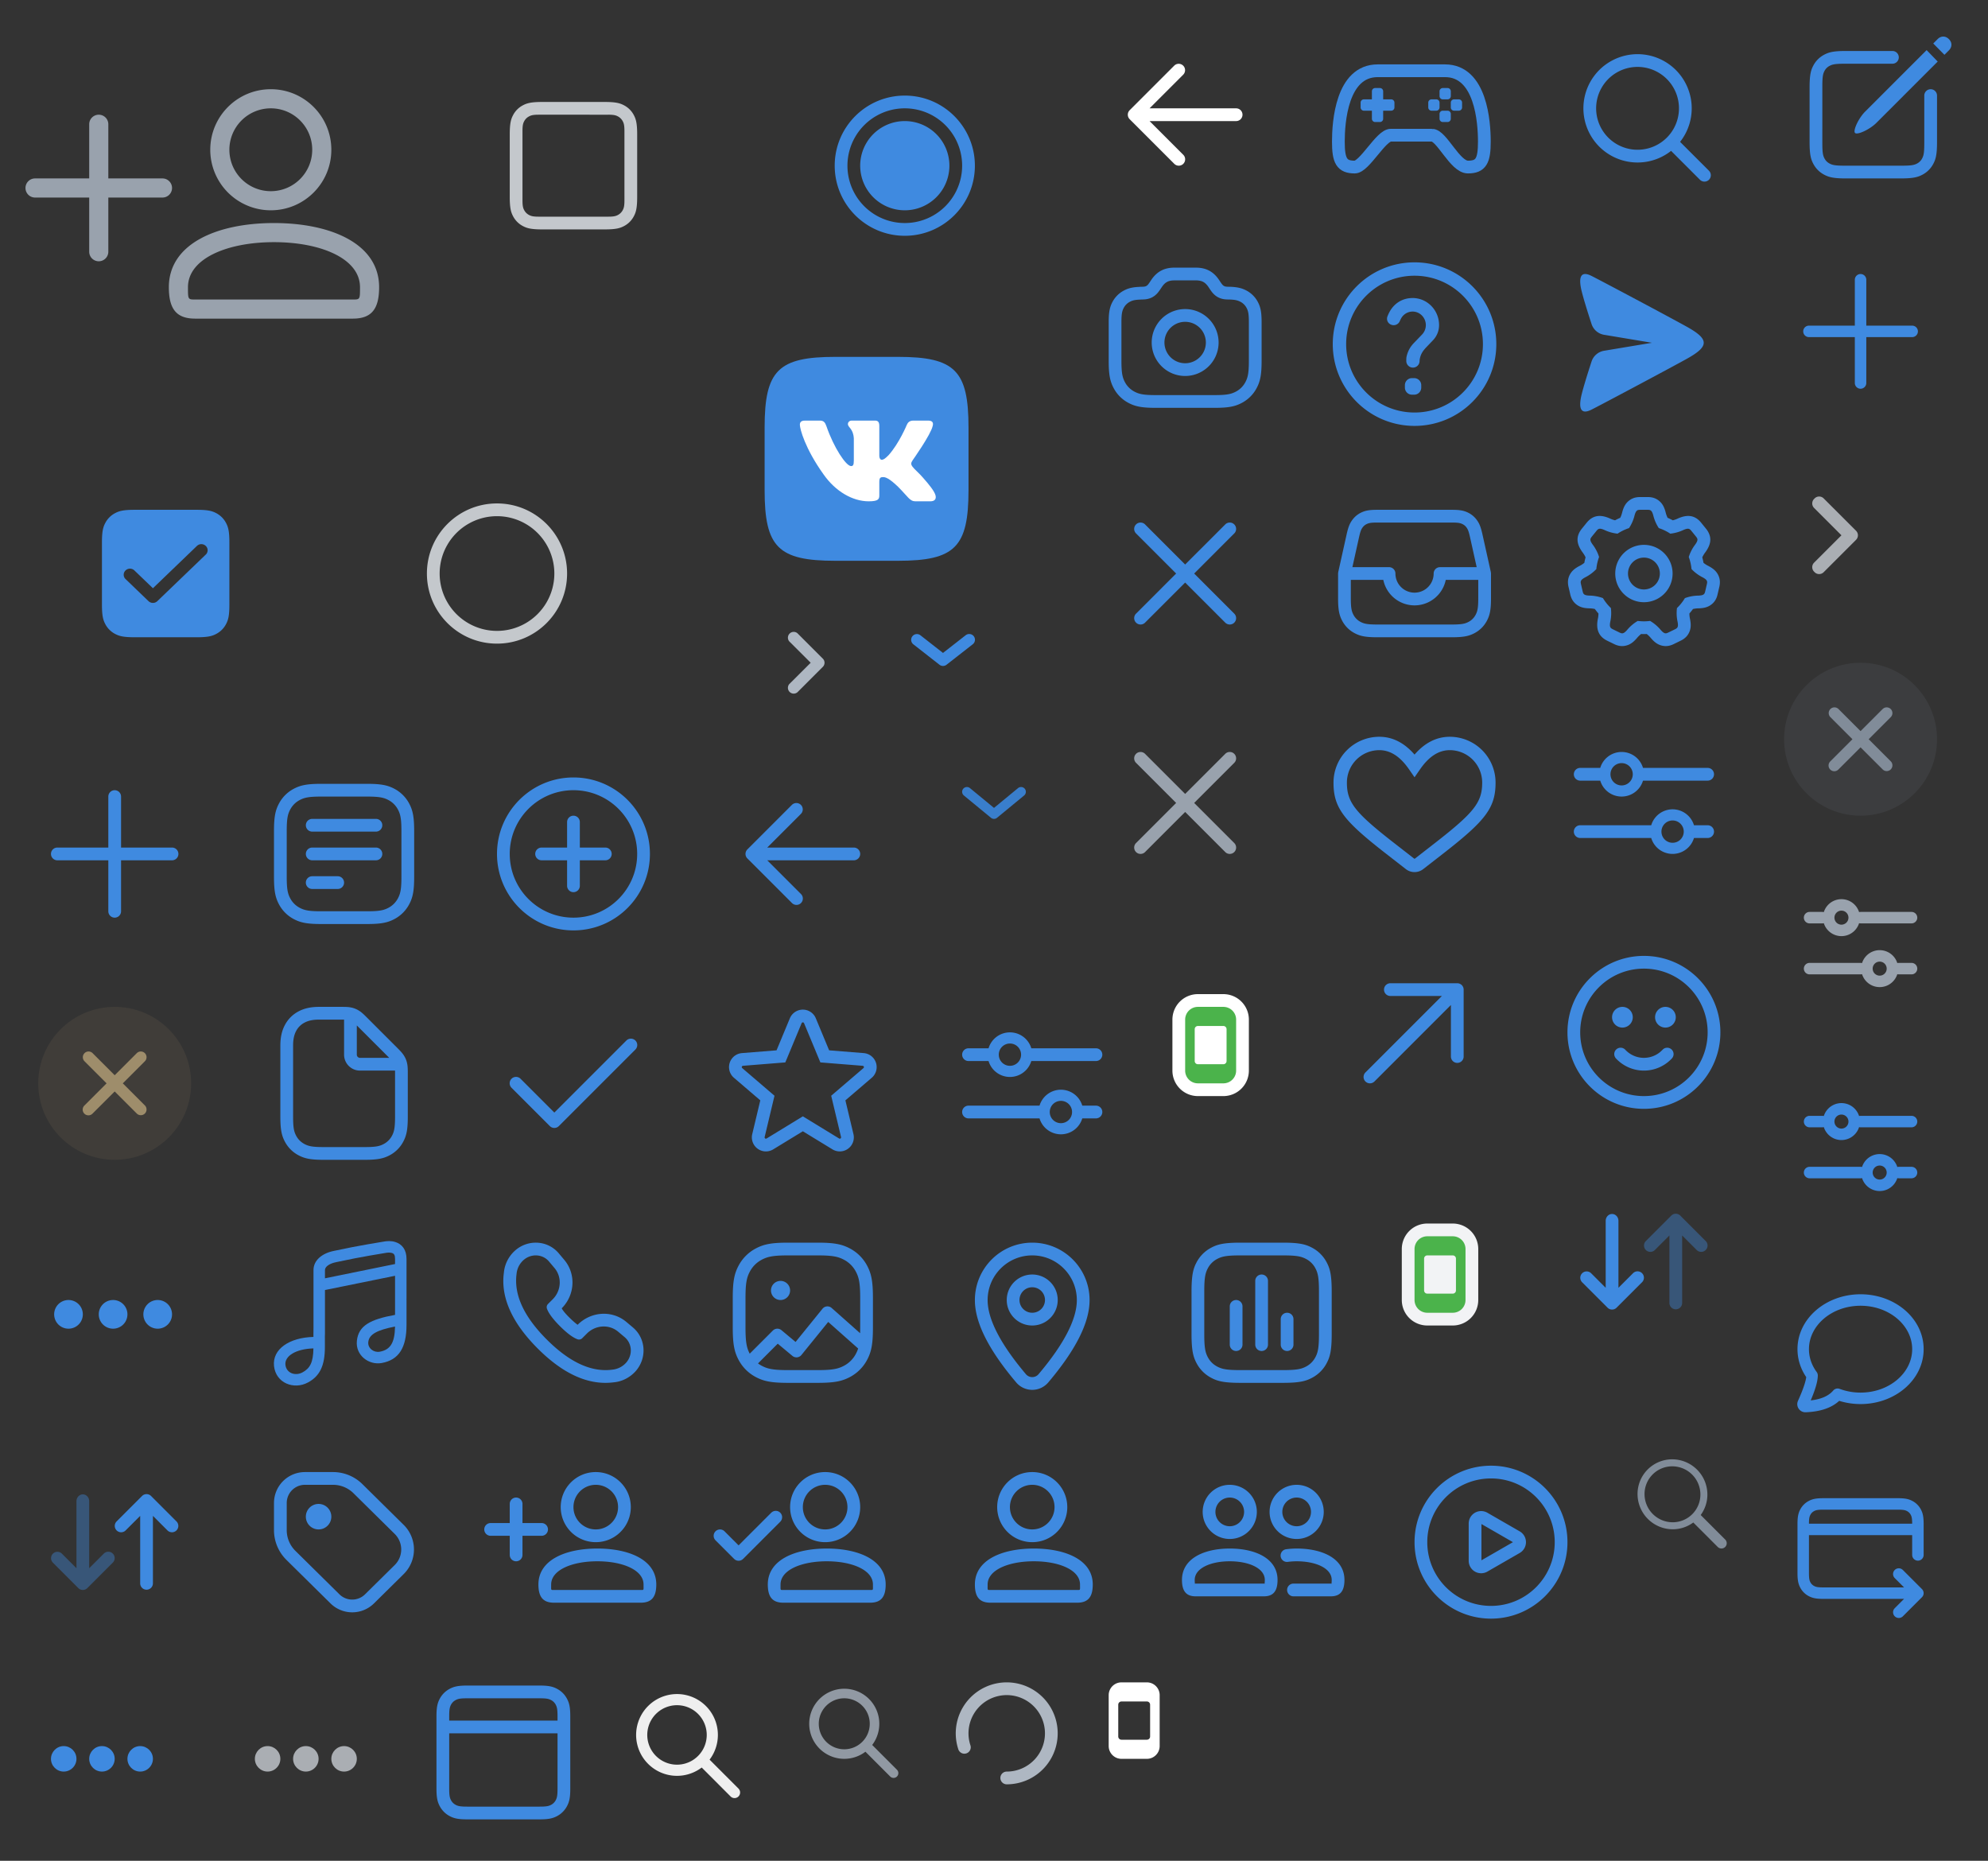<svg viewBox="0 0 312 292" xmlns="http://www.w3.org/2000/svg" xmlns:xlink="http://www.w3.org/1999/xlink"><rect x="0" y="0" width="312" height="292" fill="#333333" stroke="none"/><svg height="32" width="32" viewBox="-4 -4 32 32" id="add_24" x="276" y="36" xmlns="http://www.w3.org/2000/svg"><g fill="none" fill-rule="evenodd"><path d="M0 0h24v24H0z" opacity=".1"></path><path d="M12.9 11.1h7.2a.9.9 0 110 1.8h-7.2v7.2a.9.9 0 11-1.8 0v-7.2H3.9a.9.9 0 110-1.8h7.2V3.9a.9.9 0 011.8 0z" fill="#3f8ae0" fill-rule="nonzero"></path></g></svg><svg width="36" height="36" viewBox="-4 -4 36 36" id="add_outline_28" y="116" xmlns="http://www.w3.org/2000/svg"><g fill="none" fill-rule="evenodd"><path d="M0 0h28v28H0z"></path><path d="M14 4a1 1 0 011 1v8h8a1 1 0 010 2h-8v8a1 1 0 01-2 0v-8H5a1 1 0 010-2h8V5a1 1 0 011-1z" fill="#3f8ae0" fill-rule="nonzero"></path></g></svg><svg width="36" height="36" viewBox="-4 -4 36 36" id="article_outline_28" x="36" y="116" xmlns="http://www.w3.org/2000/svg"><g fill="none" fill-rule="evenodd"><path d="M0 0h28v28H0z"></path><path d="M17.59 3c2.183 0 3.233.203 4.324.786a5.543 5.543 0 012.3 2.3c.583 1.091.786 2.14.786 4.324v7.18c0 2.183-.203 3.233-.786 4.324a5.543 5.543 0 01-2.3 2.3c-1.091.583-2.14.786-4.324.786h-7.18c-2.183 0-3.233-.203-4.324-.786a5.543 5.543 0 01-2.3-2.3C3.203 20.823 3 19.774 3 17.59v-7.18c0-2.183.203-3.233.786-4.324a5.543 5.543 0 012.3-2.3C7.177 3.203 8.226 3 10.41 3h7.18zm0 2h-7.18c-1.881 0-2.62.142-3.38.55a3.533 3.533 0 00-1.48 1.48C5.142 7.79 5 8.529 5 10.41v7.18c0 1.881.142 2.62.55 3.38a3.533 3.533 0 001.48 1.48c.76.408 1.499.55 3.38.55h7.18c1.881 0 2.62-.142 3.38-.55a3.543 3.543 0 001.48-1.48c.408-.76.55-1.499.55-3.38v-7.18c0-1.881-.142-2.62-.55-3.38a3.543 3.543 0 00-1.48-1.48c-.76-.408-1.499-.55-3.38-.55zM13 17.5a1 1 0 010 2H9a1 1 0 010-2zM9 13h10a1 1 0 01.117 1.993L19 15H9a1 1 0 01-.117-1.993L9 13h10zm10-4.5a1 1 0 01.117 1.993L19 10.5H9a1 1 0 01-.117-1.993L9 8.5h10z" fill="#3f8ae0" fill-rule="nonzero"></path></g></svg><svg width="36" height="36" viewBox="-4 -4 36 36" id="attach_outline_28" x="72" y="116" xmlns="http://www.w3.org/2000/svg"><g fill="none" fill-rule="evenodd"><path d="M0 0h28v28H0z"></path><path d="M14 2c6.627 0 12 5.373 12 12s-5.373 12-12 12S2 20.627 2 14 7.373 2 14 2zm0 2C8.477 4 4 8.477 4 14s4.477 10 10 10 10-4.477 10-10S19.523 4 14 4zm0 4a1 1 0 011 1v4h4a1 1 0 010 2h-4v4a1 1 0 01-2 0v-4H9a1 1 0 010-2h4V9a1 1 0 011-1z" fill="#3f8ae0"></path></g></svg><svg width="36" height="36" viewBox="-4 -4 36 36" id="back_outline_28" x="108" y="116" xmlns="http://www.w3.org/2000/svg"><g fill="none" fill-rule="evenodd"><path d="M28 0H0v28h28z"></path><path d="M12.293 6.293a1 1 0 011.414 1.414L8.414 13H22a1 1 0 01.993.883L23 14a1 1 0 01-1 1H8.414l5.293 5.293a1 1 0 01.083 1.32l-.083.094a1 1 0 01-1.414 0l-7-7-.073-.082A1.005 1.005 0 015 14l.004.09A1.006 1.006 0 015 14.02V14a1.02 1.02 0 01.125-.484.878.878 0 01.071-.111.999.999 0 01.097-.112l-.08.09a.97.97 0 01.08-.09z" fill="#3f8ae0" fill-rule="nonzero"></path></g></svg><svg width="36" height="36" viewBox="-4 -4 36 36" id="back_outline_white_28" x="168" xmlns="http://www.w3.org/2000/svg"><g fill="none" fill-rule="evenodd"><path d="M28 0H0v28h28z"></path><path d="M12.293 6.293a1 1 0 011.414 1.414L8.414 13H22a1 1 0 01.993.883L23 14a1 1 0 01-1 1H8.414l5.293 5.293a1 1 0 01.083 1.32l-.083.094a1 1 0 01-1.414 0l-7-7-.073-.082A1.005 1.005 0 015 14l.004.09A1.006 1.006 0 015 14.02V14a1.02 1.02 0 01.125-.484.878.878 0 01.071-.111.999.999 0 01.097-.112l-.08.09a.97.97 0 01.08-.09z" fill="#FFF" fill-rule="nonzero"></path></g></svg><svg width="36" height="36" viewBox="-4 -4 36 36" id="camera_outline_28" x="168" y="36" xmlns="http://www.w3.org/2000/svg"><g fill="none" fill-rule="evenodd"><path d="M0 0h28v28H0z"></path><path d="M15.697 2c.52 0 .993.065 1.43.202.458.143.87.364 1.244.665.356.288.673.645.961 1.078l.266.398.134.189c.097.13.162.197.235.258a.767.767 0 00.28.15c.129.038.259.056.578.06h.218c1.192.052 1.871.216 2.587.599A4.271 4.271 0 0125.4 7.37c.445.831.599 1.631.599 3.245v5.975c0 2.183-.203 3.233-.786 4.324a5.543 5.543 0 01-2.3 2.3c-1.091.583-2.14.786-4.324.786H9.41c-2.183 0-3.233-.203-4.324-.786a5.543 5.543 0 01-2.3-2.3c-.553-1.034-.764-2.03-.784-3.988v-6.604c.018-1.421.18-2.172.597-2.952A4.271 4.271 0 014.37 5.6c.691-.37 1.347-.534 2.451-.583l.089-.012L7 5h.175c.32-.004.45-.022.577-.06a.767.767 0 00.28-.15c.104-.085.19-.184.37-.447l.266-.398c.288-.433.605-.79.961-1.078a3.74 3.74 0 011.244-.665c.437-.137.91-.202 1.43-.202h3.394zm0 2h-3.394c-.327 0-.6.037-.832.11a1.74 1.74 0 00-.586.313c-.19.154-.372.36-.553.632l-.304.452c-.27.392-.465.613-.72.824a2.766 2.766 0 01-.98.524c-.34.102-.65.14-1.187.145l-.054.006-.27.012c-.752.039-1.109.133-1.504.345-.412.22-.73.538-.95.95-.269.502-.363.99-.363 2.302v5.975c0 1.881.142 2.62.55 3.38a3.533 3.533 0 001.48 1.48c.68.365 1.343.517 2.822.545L9.41 22h9.18l.558-.005c1.479-.028 2.141-.18 2.823-.545a3.543 3.543 0 001.48-1.48c.364-.68.516-1.343.544-2.822L24 16.59v-5.975l-.005-.455c-.021-.98-.123-1.407-.358-1.847a2.271 2.271 0 00-.95-.95c-.431-.23-.82-.325-1.687-.363l-.242-.002c-.476-.008-.769-.047-1.086-.143a2.766 2.766 0 01-.98-.524c-.255-.21-.45-.432-.72-.824l-.304-.452a2.777 2.777 0 00-.553-.632 1.74 1.74 0 00-.586-.313 2.777 2.777 0 00-.832-.11zM14 8.5A5.25 5.25 0 1114 19a5.25 5.25 0 010-10.5zm0 2a3.25 3.25 0 100 6.5 3.25 3.25 0 000-6.5z" fill="#3f8ae0" fill-rule="nonzero"></path></g></svg><svg width="36" height="36" viewBox="-4 -4 36 36" id="cancel_outline_28" x="168" y="72" xmlns="http://www.w3.org/2000/svg"><g fill="none" fill-rule="evenodd"><path d="M0 0h28v28H0z"></path><path d="M6.293 6.293a1 1 0 011.414 0L14 12.585l6.293-6.292a1 1 0 011.32-.083l.094.083a1 1 0 010 1.414L15.415 14l6.292 6.293a1 1 0 01.083 1.32l-.083.094a1 1 0 01-1.414 0L14 15.415l-6.293 6.292a1 1 0 01-1.32.083l-.094-.083a1 1 0 010-1.414L12.585 14 6.293 7.707a1 1 0 01-.083-1.32z" fill="#3f8ae0" fill-rule="nonzero"></path></g></svg><svg width="36" height="36" viewBox="-4 -4 36 36" id="cancel_outline_28_secondary" x="168" y="108" xmlns="http://www.w3.org/2000/svg"><g fill="none" fill-rule="evenodd"><path d="M0 0h28v28H0z"></path><path d="M6.293 6.293a1 1 0 011.414 0L14 12.585l6.293-6.292a1 1 0 011.32-.083l.094.083a1 1 0 010 1.414L15.415 14l6.292 6.293a1 1 0 01.083 1.32l-.083.094a1 1 0 01-1.414 0L14 15.415l-6.293 6.292a1 1 0 01-1.32.083l-.094-.083a1 1 0 010-1.414L12.585 14 6.293 7.707a1 1 0 01-.083-1.32z" fill="#99a2ad" fill-rule="nonzero"></path></g></svg><svg height="52" width="52" viewBox="-4 -4 52 52" id="checkbox_off_44" x="64" xmlns="http://www.w3.org/2000/svg"><g fill="none" fill-rule="evenodd"><path d="M0 0h44v44H0z" opacity=".1"></path><path d="M10 10h24v24H10z" opacity=".1"></path><path d="M26.872 12c1.783 0 2.43.186 3.082.534.652.349 1.163.86 1.512 1.512.348.652.534 1.299.534 3.082v9.744c0 1.783-.186 2.43-.534 3.082a3.635 3.635 0 01-1.512 1.512c-.652.348-1.299.534-3.082.534h-9.744c-1.783 0-2.43-.186-3.082-.534a3.635 3.635 0 01-1.512-1.512c-.348-.652-.534-1.299-.534-3.082v-9.744c0-1.783.186-2.43.534-3.082a3.635 3.635 0 011.512-1.512c.652-.348 1.299-.534 3.082-.534zm.564 2H16.564c-.892 0-1.215.093-1.54.267-.327.174-.583.43-.757.756s-.267.65-.267 1.54v10.873c0 .892.093 1.215.267 1.54.174.327.43.583.756.757s.65.267 1.54.267h10.873c.892 0 1.215-.093 1.54-.267.327-.174.583-.43.757-.756s.267-.65.267-1.54V16.563c0-.892-.093-1.215-.267-1.54a1.817 1.817 0 00-.756-.757c-.326-.174-.65-.267-1.54-.267z" fill="#c4c8cc" fill-rule="nonzero"></path></g></svg><svg height="52" width="52" viewBox="-4 -4 52 52" id="checkbox_on_44" y="64" xmlns="http://www.w3.org/2000/svg"><g fill="none" fill-rule="evenodd"><path d="M0 0h44v44H0z" opacity=".1"></path><path d="M10 10h24v24H10z" opacity=".1"></path><path d="M26.872 12c1.783 0 2.43.186 3.082.534.652.349 1.163.86 1.512 1.512.348.652.534 1.299.534 3.082v9.744c0 1.783-.186 2.43-.534 3.082a3.635 3.635 0 01-1.512 1.512c-.652.348-1.299.534-3.082.534h-9.744c-1.783 0-2.43-.186-3.082-.534a3.635 3.635 0 01-1.512-1.512c-.348-.652-.534-1.299-.534-3.082v-9.744c0-1.783.186-2.43.534-3.082a3.635 3.635 0 011.512-1.512c.652-.348 1.299-.534 3.082-.534zm1.421 5.668a1 1 0 00-1.387 0L20 24.307l-2.908-2.794a1 1 0 00-1.385-.001l-.007.007a.93.93 0 00-.002 1.342l3.609 3.471a1 1 0 001.386 0l7.606-7.31a.936.936 0 00.001-1.348z" fill="#3f8ae0" fill-rule="nonzero"></path></g></svg><svg viewBox="-4 -4 20 24" width="20" height="24" id="chevron_16" x="116" y="92" xmlns="http://www.w3.org/2000/svg"><path fill="none" d="M0 0h12v16H0z"></path><path d="M7.23 8L3.86 4.64a.91.91 0 011.28-1.28l4 4a.91.91 0 010 1.28l-4 4a.91.91 0 01-1.28-1.28z" fill="#aeb7c2"></path></svg><svg viewBox="-4 -4 24 32" width="24" height="32" id="chevron_24" x="276" y="68" xmlns="http://www.w3.org/2000/svg"><path d="M0 0h16v24H0z" fill="none"></path><path d="M4.71 7.71a1 1 0 010-1.42l.08-.08a1 1 0 011.42 0l5.08 5.08a1 1 0 010 1.42l-5.08 5.08a1 1 0 01-1.42 0l-.08-.08a1 1 0 010-1.42L9 12z" fill="#aaaeb3"></path></svg><svg height="32" width="32" viewBox="-4 -4 32 32" id="dismiss_24" x="276" y="100" xmlns="http://www.w3.org/2000/svg"><g fill="none" fill-rule="evenodd"><circle cx="12" cy="12" fill="#818c99" fill-rule="nonzero" opacity=".12" r="12"></circle><path d="M4 4h16v16H4z"></path><path d="M16.736 7.264a.9.9 0 010 1.272L13.273 12l3.463 3.464a.9.9 0 01.08 1.18l-.08.092a.9.9 0 01-1.272 0L12 13.273l-3.464 3.463a.9.9 0 11-1.272-1.272L10.727 12 7.264 8.536a.9.9 0 01-.08-1.18l.08-.092a.9.9 0 011.272 0L12 10.727l3.464-3.463a.9.9 0 011.272 0z" fill="#818c99" fill-rule="nonzero"></path></g></svg><svg height="36" width="36" viewBox="-4 -4 36 36" id="dismiss_gold_28" y="152" xmlns="http://www.w3.org/2000/svg"><g fill="none" fill-rule="evenodd"><path d="M0 0h28v28H0z"></path><circle cx="14" cy="14" fill="#9e8d6b" opacity=".12" r="12"></circle><path d="M6 6h16v16H6z"></path><path d="M18.736 9.264a.9.9 0 010 1.272L15.273 14l3.463 3.464a.9.9 0 01.08 1.18l-.08.092a.9.9 0 01-1.272 0L14 15.273l-3.464 3.463a.9.9 0 11-1.272-1.272L12.727 14l-3.463-3.464a.9.9 0 01-.08-1.18l.08-.092a.9.9 0 011.272 0L14 12.727l3.464-3.463a.9.9 0 011.272 0z" fill="#9e8d6b" fill-rule="nonzero"></path></g></svg><svg width="36" height="36" viewBox="-4 -4 36 36" id="document_outline_28" x="36" y="152" xmlns="http://www.w3.org/2000/svg"><g fill="none" fill-rule="evenodd"><path d="M0 0h28v28H0z"></path><path d="M15.205 2.122c.406.093.772.245 1.124.466.356.222.63.456 1.192 1.02l4.872 4.87c.563.564.797.837 1.02 1.193a3.6 3.6 0 01.465 1.124c.094.409.122.767.122 1.564v6.872c0 1.98-.185 2.94-.72 3.939a5.089 5.089 0 01-2.11 2.11c-.999.535-1.959.72-3.939.72H10.77c-1.98 0-2.94-.185-3.939-.72a5.089 5.089 0 01-2.11-2.11c-.537-1-.721-1.96-.721-3.94V8.066c0-1.285.232-2.324.72-3.236a5.089 5.089 0 012.11-2.11C7.742 2.231 8.781 2 10.066 2h3.575c.797 0 1.155.028 1.564.122zm-1.379 1.879L10.066 4c-.972 0-1.688.16-2.292.483a3.09 3.09 0 00-1.291 1.29C6.16 6.379 6 7.095 6 8.067v11.165c0 1.678.125 2.327.483 2.995.299.56.732.992 1.29 1.291.67.358 1.318.483 2.996.483h6.462c1.678 0 2.327-.125 2.995-.483a3.09 3.09 0 001.291-1.29c.358-.67.483-1.318.483-2.996V12.36c0-.137 0-.256-.002-.36H16.5A2.5 2.5 0 0114 9.5l.001-5.498-.175-.001zm2.281 1.02L16 4.915V9.5a.5.5 0 00.41.492l.09.008 4.587.002-.108-.11-4.872-4.87z" fill="#3f8ae0" fill-rule="nonzero"></path></g></svg><svg height="36" width="36" viewBox="-4 -4 36 36" id="done_outline_28" x="72" y="152" xmlns="http://www.w3.org/2000/svg"><g fill="none" fill-rule="evenodd"><path d="M0 0h28v28H0z"></path><path d="M11 18.586l-5.293-5.293a1 1 0 10-1.414 1.414l6 6a1 1 0 001.414 0l12-12a1 1 0 10-1.414-1.414z" fill="#3f8ae0" fill-rule="nonzero"></path></g></svg><svg height="20" width="24" viewBox="-4 -4 24 20" id="dropdown_16" x="136" y="92" xmlns="http://www.w3.org/2000/svg"><g fill="none" fill-rule="evenodd"><path d="M0 0h16v12H0z"></path><path d="M4.454 3.691A.9.9 0 103.346 5.11l4.096 3.203a.9.9 0 001.109 0l4.1-3.203a.9.9 0 10-1.108-1.418L7.997 6.46 4.454 3.69z" fill="#3f8ae0" fill-rule="nonzero"></path></g></svg><svg height="20" width="24" viewBox="-4 -4 24 20" id="dropdown_outline_16" x="144" y="116" xmlns="http://www.w3.org/2000/svg"><g fill="none" fill-rule="evenodd"><path d="M0 0h16v12H0z"></path><path d="M8 6.778l3.773-3.107a.75.75 0 11.954 1.158l-4.25 3.5a.75.75 0 01-.954 0l-4.25-3.5a.75.75 0 01.954-1.158z" fill="#397ecc" fill-rule="nonzero"></path></g></svg><svg height="36" width="36" viewBox="-4 -4 36 36" id="favorite_outline_28" x="108" y="152" xmlns="http://www.w3.org/2000/svg"><g fill="none" fill-rule="evenodd"><path d="M0 0h28v28H0z"></path><path d="M14 19.178l5.69 3.476a.205.205 0 00.306-.223l-1.547-6.485 5.064-4.338a.205.205 0 00-.117-.36l-6.646-.533-2.56-6.156a.205.205 0 00-.38 0l-2.56 6.156-6.646.533a.205.205 0 00-.117.36l5.064 4.338-1.547 6.485a.205.205 0 00.306.223zm0 2.344L9.352 24.36a2.205 2.205 0 01-3.294-2.393l1.264-5.297-4.136-3.543a2.205 2.205 0 011.258-3.873l5.429-.435 2.091-5.028a2.205 2.205 0 014.072 0l2.091 5.028 5.429.435a2.205 2.205 0 011.258 3.873l-4.136 3.543 1.264 5.297a2.205 2.205 0 01-3.294 2.393z" fill="#3f8ae0" fill-rule="nonzero"></path></g></svg><svg height="30" width="30" viewBox="-4 -4 30 30" id="feed_outline_28" x="64" y="260" xmlns="http://www.w3.org/2000/svg"><g fill="none" fill-rule="evenodd"><path d="M-3-3h28v28H-3z" opacity=".04"></path><path d="M19.5 6v-.654c0-1.068-.073-1.449-.283-1.84a1.726 1.726 0 00-.723-.723c-.391-.21-.772-.283-1.84-.283H5.346c-1.068 0-1.449.073-1.84.283-.314.168-.555.409-.723.723-.21.391-.283.772-.283 1.84V6zm0 2h-17v8.654c0 1.068.073 1.449.283 1.84.168.314.409.555.723.723.391.21.772.283 1.84.283h11.308c1.068 0 1.449-.073 1.84-.283.314-.168.555-.409.723-.723.21-.391.283-.772.283-1.84zM5.346.5h11.308c1.37 0 2.063.134 2.783.519.663.355 1.19.881 1.544 1.544.385.72.519 1.413.519 2.783v11.308c0 1.37-.134 2.063-.519 2.783a3.726 3.726 0 01-1.544 1.544c-.72.385-1.413.519-2.783.519H5.346c-1.37 0-2.063-.134-2.783-.519a3.726 3.726 0 01-1.544-1.544C.634 18.717.5 18.024.5 16.654V5.346c0-1.37.134-2.063.519-2.783A3.726 3.726 0 012.563 1.02C3.283.634 3.976.5 5.346.5z" fill="#3f8ae0" fill-rule="nonzero"></path></g></svg><svg width="32" height="32" fill="none" viewBox="-4 -4 32 32" id="filter_24" x="276" y="132" xmlns="http://www.w3.org/2000/svg"><path fill-rule="evenodd" clip-rule="evenodd" d="M6 8.9c.08 0 .159-.01.233-.03a2.901 2.901 0 005.534 0c.075.02.153.03.233.03h8a.9.9 0 100-1.8h-8c-.08 0-.158.01-.233.03a2.901 2.901 0 00-5.534 0A.9.9 0 006 7.1H4a.9.9 0 100 1.8h2zm3-2a1.1 1.1 0 100 2.2 1.1 1.1 0 000-2.2zM3.1 16a.9.9 0 01.9-.9h8a.9.9 0 01.233.03 2.901 2.901 0 015.534 0A.902.902 0 0118 15.1h2a.9.9 0 110 1.8h-2a.902.902 0 01-.233-.03 2.901 2.901 0 01-5.534 0 .9.9 0 01-.233.03H4a.9.9 0 01-.9-.9zm10.8 0a1.1 1.1 0 112.2 0 1.1 1.1 0 01-2.2 0z" fill="#99a2ad"></path></svg><svg width="32" height="32" fill="none" viewBox="-4 -4 32 32" id="filter_24_active" x="276" y="164" xmlns="http://www.w3.org/2000/svg"><path fill-rule="evenodd" clip-rule="evenodd" d="M6 8.9c.08 0 .159-.01.233-.03a2.901 2.901 0 005.534 0c.075.02.153.03.233.03h8a.9.9 0 100-1.8h-8c-.08 0-.158.01-.233.03a2.901 2.901 0 00-5.534 0A.9.9 0 006 7.1H4a.9.9 0 100 1.8h2zm3-2a1.1 1.1 0 100 2.2 1.1 1.1 0 000-2.2zM3.1 16a.9.9 0 01.9-.9h8a.9.9 0 01.233.03 2.901 2.901 0 015.534 0A.902.902 0 0118 15.1h2a.9.9 0 110 1.8h-2a.902.902 0 01-.233-.03 2.901 2.901 0 01-5.534 0 .9.9 0 01-.233.03H4a.9.9 0 01-.9-.9zm10.8 0a1.1 1.1 0 112.2 0 1.1 1.1 0 01-2.2 0z" fill="#3f8ae0"></path></svg><svg width="36" height="36" viewBox="-4 -4 36 36" id="filter_outline_28" x="144" y="152" xmlns="http://www.w3.org/2000/svg"><g fill="none" fill-rule="evenodd"><path d="M0 0h28v28H0z"></path><path d="M18.5 15a3.502 3.502 0 013.355 2.5H24a1 1 0 010 2h-2.145a3.502 3.502 0 01-6.71 0H4a1 1 0 010-2h11.145A3.502 3.502 0 0118.5 15zm0 1.75a1.75 1.75 0 100 3.5 1.75 1.75 0 000-3.5zM10.5 6a3.502 3.502 0 013.355 2.5H24a1 1 0 010 2H13.855a3.502 3.502 0 01-6.71 0H4a1 1 0 010-2h3.145A3.502 3.502 0 0110.5 6zm0 1.75a1.75 1.75 0 100 3.5 1.75 1.75 0 000-3.5z" fill="#3f8ae0" fill-rule="nonzero"></path></g></svg><svg width="36" height="36" viewBox="-4 -4 36 36" id="game_outline_28" x="204" xmlns="http://www.w3.org/2000/svg"><g fill="none" fill-rule="evenodd"><path opacity=".4" d="M0 0h28v28H0z"></path><path d="M16.731 17.215H10.27c-1.542 0-4.124 5-5.655 5-2.056 0-2.57-1-2.57-4S2.558 7.104 8.213 7.104h10.574c5.655 0 6.169 8.11 6.169 11.11s-.514 4-2.57 4c-2.057 0-4.113-5-5.655-5z" stroke="#3f8ae0" stroke-width="2"></path><path d="M8.566 9.815a.51.51 0 01.51.51v1.267h1.26a.51.51 0 01.51.511v.757a.51.51 0 01-.51.51h-1.26v1.268a.51.51 0 01-.51.51h-.748a.51.51 0 01-.51-.51V13.37h-1.26a.51.51 0 01-.51-.51v-.757a.51.51 0 01.51-.51l1.26-.001v-1.267a.51.51 0 01.51-.51h.748zm10.616 3.555a.51.51 0 01.51.51v.758a.51.51 0 01-.51.51h-.748a.51.51 0 01-.51-.51v-.758a.51.51 0 01.51-.51h.748zm-1.77-1.777a.51.51 0 01.511.51v.757a.51.51 0 01-.51.51h-.749a.51.51 0 01-.51-.51v-.757a.51.51 0 01.51-.51h.749zm3.54 0a.51.51 0 01.51.51v.757a.51.51 0 01-.51.51h-.75a.51.51 0 01-.51-.51v-.757a.51.51 0 01.51-.51h.75zm-1.77-1.778a.51.51 0 01.51.51v.757a.51.51 0 01-.51.51h-.748a.51.51 0 01-.51-.51v-.757a.51.51 0 01.51-.51h.748z" fill="#3f8ae0"></path></g></svg><svg height="36" width="36" viewBox="-4 -4 36 36" id="help_outline_28" x="204" y="36" xmlns="http://www.w3.org/2000/svg"><g fill="none" fill-rule="evenodd"><path d="M0 0h28v28H0z"></path><path d="M14 1.167c7.088 0 12.833 5.745 12.833 12.833S21.088 26.833 14 26.833 1.167 21.088 1.167 14 6.912 1.167 14 1.167zm0 2.1C8.072 3.267 3.267 8.072 3.267 14S8.072 24.733 14 24.733 24.733 19.928 24.733 14 19.928 3.267 14 3.267zm-.056 16.07c.612 0 1.108.496 1.108 1.107v.382c0 .611-.496 1.107-1.108 1.107h-.35a1.108 1.108 0 01-1.107-1.107v-.382c0-.611.496-1.107 1.107-1.107zm-.249-12.57c2.296 0 4.155 1.901 4.155 4.249a3.42 3.42 0 01-.966 2.39l-.935.977c-.556.577-.957 1.077-1.126 1.95-.015.08-.027.201-.034.362-.024.553-.48.99-1.034.99h-.01a1.04 1.04 0 01-1.04-1.04v-.002c0-.302.01-.5.028-.593a4.335 4.335 0 011.14-2.198l1.287-1.339c.369-.375.613-.913.613-1.497 0-1.169-.935-2.125-2.078-2.125a2.07 2.07 0 00-1.74.967 4.45 4.45 0 00-.277.552 1.04 1.04 0 01-1.29.561l-.033-.011a1 1 0 01-.62-1.273l.019-.048c.075-.187.147-.352.217-.494.713-1.47 2.056-2.378 3.724-2.378z" fill="#3f8ae0" fill-rule="nonzero"></path></g></svg><svg height="36" width="36" viewBox="-4 -4 36 36" id="inbox_outline_28" x="204" y="72" xmlns="http://www.w3.org/2000/svg"><g fill="none" fill-rule="evenodd"><path d="M0 0h28v28H0z"></path><path d="M19.815 4c1.204 0 1.803.096 2.448.38.604.268 1.11.673 1.501 1.205.419.567.642 1.132.903 2.308l1.31 5.89L26 14v3.872c0 1.777-.168 2.648-.652 3.553a4.634 4.634 0 01-1.923 1.923c-.905.484-1.776.652-3.553.652H8.128c-1.777 0-2.648-.168-3.553-.652a4.634 4.634 0 01-1.923-1.923C2.168 20.52 2 19.65 2 17.872V14l.024-.217 1.309-5.89c.261-1.176.484-1.74.903-2.308a3.701 3.701 0 011.5-1.204C6.383 4.096 6.982 4 8.187 4zM4 17.872c0 1.475.108 2.034.416 2.61.255.478.624.847 1.102 1.102.576.308 1.135.416 2.61.416h11.744c1.475 0 2.034-.108 2.61-.416a2.635 2.635 0 001.102-1.102c.308-.576.416-1.135.416-2.61V15h-5.1a5.002 5.002 0 01-9.8 0H4zM20.023 6.001L8.185 6c-.95 0-1.287.054-1.64.21-.285.126-.514.31-.7.561-.228.31-.354.629-.56 1.556L4.246 13H10a1 1 0 01.993.883L11 14a3 3 0 006 0 1 1 0 011-1h5.753l-1.038-4.673c-.206-.927-.332-1.245-.56-1.556a1.702 1.702 0 00-.7-.561c-.326-.144-.639-.201-1.432-.209z" fill="#3f8ae0" fill-rule="nonzero"></path></g></svg><svg height="36" width="36" viewBox="-4 -4 36 36" id="like_outline_28" x="204" y="108" xmlns="http://www.w3.org/2000/svg"><g fill="none" fill-rule="evenodd"><path d="M0 0h28v28H0z"></path><path d="M19.526 3.617a7.19 7.19 0 017.19 7.19c0 3.989-1.595 5.986-8.302 11.202l-3.053 2.375c-.8.623-1.921.623-2.722 0l-3.053-2.375c-6.707-5.216-8.303-7.213-8.303-11.202a7.19 7.19 0 017.19-7.19c2.081 0 3.932.954 5.527 2.794 1.595-1.84 3.446-2.794 5.526-2.794zm-11.052 2.1a5.09 5.09 0 00-5.09 5.09c0 3.115 1.273 4.708 7.49 9.544l3.054 2.375a.117.117 0 00.144 0l3.053-2.375c6.218-4.836 7.492-6.43 7.492-9.544a5.09 5.09 0 00-5.09-5.09c-1.71 0-3.25.964-4.663 3.008L14 9.973l-.864-1.248c-1.413-2.044-2.952-3.008-4.662-3.008z" fill="#3f8ae0" fill-rule="nonzero"></path></g></svg><svg width="36" height="36" viewBox="-4 -4 36 36" id="link_outline_28" x="204" y="144" xmlns="http://www.w3.org/2000/svg"><g fill="none" fill-rule="evenodd"><path d="M0 0h28v28H0z"></path><path d="M20.708 6.292a1 1 0 011 1v10.5a1 1 0 11-2 0V9.705l-12 12.002a1 1 0 01-1.32.083l-.095-.083a1 1 0 010-1.414l12-12.001h-8.085a1 1 0 01-.993-.884l-.007-.116a1 1 0 011-1z" fill="#3f8ae0" fill-rule="nonzero"></path></g></svg><svg width="40" height="40" viewBox="-4 -4 40 40" id="logo_32" x="116" y="52" xmlns="http://www.w3.org/2000/svg"><g fill="none" fill-rule="evenodd"><path d="M11.093 0h9.814C29.867 0 32 2.133 32 11.093v9.814C32 29.867 29.867 32 20.907 32h-9.814C2.133 32 0 29.867 0 20.907v-9.814C0 2.133 2.133 0 11.093 0z" fill="#3f8ae0"></path><path d="M26.372 10.858c.149-.495 0-.858-.705-.858h-2.334c-.593 0-.866.314-1.015.66 0 0-1.186 2.892-2.867 4.77-.544.545-.791.718-1.088.718-.148 0-.363-.173-.363-.668v-4.622c0-.594-.172-.858-.667-.858h-3.666c-.371 0-.594.275-.594.536 0 .563.84.692.927 2.275v3.436c0 .753-.136.89-.433.89-.79 0-2.715-2.906-3.856-6.23-.224-.646-.448-.907-1.044-.907H6.333c-.666 0-.8.314-.8.66 0 .618.791 3.683 3.684 7.737 1.928 2.769 4.644 4.27 7.116 4.27 1.484 0 1.667-.334 1.667-.908v-2.092c0-.667.14-.8.61-.8.346 0 .94.173 2.324 1.508 1.582 1.582 1.843 2.292 2.733 2.292H26c.667 0 1-.334.808-.991-.21-.656-.966-1.607-1.968-2.735-.544-.643-1.36-1.335-1.607-1.68-.346-.446-.247-.644 0-1.04 0 0 2.843-4.004 3.14-5.363z" fill="#FFF"></path></g></svg><svg height="32" width="32" viewBox="-4 -4 32 32" id="message_outline_24" x="276" y="196" xmlns="http://www.w3.org/2000/svg"><g fill="none" fill-rule="evenodd"><path d="M0 0h24v24H0z"></path><path d="M7.713 18.202a.9.9 0 011-.259A9.363 9.363 0 0012 18.53c4.502 0 8.1-3.085 8.1-6.815S16.502 4.901 12 4.901s-8.1 3.084-8.1 6.814c0 1.283.423 2.515 1.214 3.586a.9.9 0 01.176.538c-.003.893-.376 2.179-1.114 3.915 1.654-.184 2.82-.71 3.537-1.551zm-4.324 3.413a1.272 1.272 0 01-1.203-1.807c.77-1.706 1.197-2.964 1.286-3.712-.891-1.312-1.372-2.815-1.372-4.382C2.1 6.924 6.56 3.1 12 3.1s9.9 3.823 9.9 8.614-4.46 8.615-9.9 8.615c-1.157 0-2.287-.173-3.353-.506-1.21 1.116-2.975 1.703-5.258 1.792z" fill="#3f8ae0" fill-rule="nonzero"></path></g></svg><svg width="32" height="32" viewBox="-4 -4 32 32" id="money_transfer_outline_24" x="276" y="228" xmlns="http://www.w3.org/2000/svg"><g fill="none" fill-rule="evenodd"><path d="M0 0h24v24H0z"></path><path d="M6.205 3.1h11.59c1.152 0 1.74.113 2.35.44a3.17 3.17 0 011.315 1.315c.301.564.421 1.107.438 2.094l.002.256V12a.9.9 0 01-1.793.113L20.1 12l-.001-3.1h-16.2l.001 5.895c0 .88.06 1.187.228 1.502.134.25.325.441.575.575.291.156.574.218 1.309.227l.193.001h12.622l-1.463-1.464a.9.9 0 01-.08-1.18l.08-.092a.9.9 0 011.18-.08l.092.08 3 3a.9.9 0 01.08 1.18l-.08.092-3 3a.9.9 0 01-1.353-1.18l.08-.092 1.464-1.464H6.205c-1.063 0-1.646-.097-2.21-.369l-.14-.071a3.171 3.171 0 01-1.315-1.315c-.301-.564-.421-1.107-.438-2.094l-.002-.256v-7.59c0-1.152.113-1.74.44-2.35A3.171 3.171 0 013.855 3.54c.564-.301 1.107-.421 2.094-.438l.256-.002h11.59zm11.59 1.8H6.205c-.88 0-1.187.06-1.502.228-.25.134-.441.325-.575.575-.156.291-.218.574-.227 1.309L3.9 7.1h16.198v-.088c-.008-.735-.07-1.018-.226-1.309a1.372 1.372 0 00-.575-.575c-.291-.156-.574-.218-1.309-.227l-.193-.001z" fill="#3f8ae0" fill-rule="nonzero"></path></g></svg><svg height="32" width="32" viewBox="-4 -4 32 32" id="more_horizontal_24" y="260" xmlns="http://www.w3.org/2000/svg"><g fill="none" fill-rule="evenodd"><path d="M24 0H0v24h24z" opacity=".1"></path><path d="M18 10c1.1 0 2 .9 2 2s-.9 2-2 2-2-.9-2-2 .9-2 2-2zm-6 4c-1.1 0-2-.9-2-2s.9-2 2-2 2 .9 2 2-.9 2-2 2zm-6 0c-1.1 0-2-.9-2-2s.9-2 2-2 2 .9 2 2-.9 2-2 2z" fill="#3f8ae0" fill-rule="nonzero"></path></g></svg><svg height="32" width="32" viewBox="-4 -4 32 32" id="more_horizontal_24_gray_300" x="32" y="260" xmlns="http://www.w3.org/2000/svg"><g fill="none" fill-rule="evenodd"><path d="M24 0H0v24h24z" opacity=".1"></path><path d="M18 10c1.1 0 2 .9 2 2s-.9 2-2 2-2-.9-2-2 .9-2 2-2zm-6 4c-1.1 0-2-.9-2-2s.9-2 2-2 2 .9 2 2-.9 2-2 2zm-6 0c-1.1 0-2-.9-2-2s.9-2 2-2 2 .9 2 2-.9 2-2 2z" fill="#aaaeb3" fill-rule="nonzero"></path></g></svg><svg height="36" width="36" viewBox="-4 -4 36 36" id="more_horizontal_28" y="188" xmlns="http://www.w3.org/2000/svg"><g fill="none" fill-rule="evenodd"><path d="M0 0h28v28H0z"></path><path d="M6.75 12a2.25 2.25 0 110 4.5 2.25 2.25 0 010-4.5zm7 0a2.25 2.25 0 110 4.5 2.25 2.25 0 010-4.5zm7 0a2.25 2.25 0 110 4.5 2.25 2.25 0 010-4.5z" fill="#3f8ae0" fill-rule="nonzero"></path></g></svg><svg width="36" height="36" viewBox="-4 -4 36 36" id="music_outline_28" x="36" y="188" xmlns="http://www.w3.org/2000/svg"><g fill="none" fill-rule="evenodd"><path opacity=".4" d="M0 0h28v28H0z"></path><path d="M22.03 2.895c1.1.333 1.77 1.254 1.77 2.664v6.256h-.046l.046.025v4.017l-.001.043c0 3.543-1.17 5.494-3.892 5.987-2.009.364-4.14-1.193-3.898-3.481.254-2.412 2.147-3.37 5.991-4.074V8.198l-10.8 2.194-.2.045v6.845c0 .232 0 .296-.011.368-.001.074-.002.566.001 1.673.01 3.078-.855 4.649-2.672 5.624-2.185 1.172-5.017.106-5.313-2.58-.292-2.653 2.41-4.478 6.183-4.573-.002-.966 0-1.244.01-1.34l.002-.016V7.282c.008-1.492 1.326-2.628 3.249-2.998 4.015-.871 7.198-1.342 7.588-1.418.704-.14 1.334-.17 1.993.03zM9.189 19.594c-2.825.08-4.541 1.24-4.394 2.575.142 1.291 1.52 1.81 2.672 1.192 1.164-.625 1.69-1.527 1.722-3.767zm12.808-3.43c-2.818.548-4.07 1.222-4.198 2.43-.104.979.867 1.688 1.787 1.522 1.673-.303 2.367-1.38 2.41-3.951zM20.385 4.633c-.372.073-3.569.546-7.575 1.416-1.19.229-1.807.76-1.81 1.244v.168l-.001.061v1.072L22 6.353V5.56c0-.623-.158-.84-.49-.94-.303-.092-.689-.073-1.125.013z" fill="#3f8ae0" fill-rule="nonzero"></path></g></svg><svg height="20" width="16" viewBox="-4 -4 16 20" id="online_mobile_12" x="170" y="260" xmlns="http://www.w3.org/2000/svg"><path d="M5.99 0C7.1 0 8 .9 8 2.01v7.98C8 11.1 7.1 12 5.99 12H2.01C.9 12 0 11.1 0 9.99V2.01C0 .9.9 0 2.01 0zm.007 3H2.003a.502.502 0 00-.503.502v4.996c0 .277.225.502.502.502h3.995a.502.502 0 00.503-.502V3.503A.502.502 0 005.997 3z" fill="#fff"></path></svg><svg width="20" height="24" viewBox="-4 -4 20 24" id="online_mobile_composite_16" x="180" y="152" xmlns="http://www.w3.org/2000/svg"><g fill="none" fill-rule="evenodd"><path d="M0 0h12v16H0z"></path><path d="M4 0h4a4 4 0 014 4v8a4 4 0 01-4 4H4a4 4 0 01-4-4V4a4 4 0 014-4zm0 3h4a2.5 2.5 0 012.5 2.5v5A2.5 2.5 0 018 13H4a2.5 2.5 0 01-2.5-2.5v-5A2.5 2.5 0 014 3z" fill="#ffffff" fill-rule="nonzero"></path><path d="M8 2a2 2 0 012 2v8a2 2 0 01-2 2H4a2 2 0 01-2-2V4a2 2 0 012-2h4zm0 3H4a.5.5 0 00-.5.5v5a.5.5 0 00.5.5h4a.5.5 0 00.5-.5v-5A.5.5 0 008 5z" fill="#4bb34b" fill-rule="nonzero"></path></g></svg><svg width="20" height="24" viewBox="-4 -4 20 24" id="online_mobile_composite_muted_16" x="216" y="188" xmlns="http://www.w3.org/2000/svg"><g fill="none" fill-rule="evenodd"><path d="M0 0h12v16H0z"></path><path d="M4 0h4a4 4 0 014 4v8a4 4 0 01-4 4H4a4 4 0 01-4-4V4a4 4 0 014-4zm0 3h4a2.5 2.5 0 012.5 2.5v5A2.5 2.5 0 018 13H4a2.5 2.5 0 01-2.5-2.5v-5A2.5 2.5 0 014 3z" fill="#f2f3f5" fill-rule="nonzero"></path><path d="M8 2a2 2 0 012 2v8a2 2 0 01-2 2H4a2 2 0 01-2-2V4a2 2 0 012-2h4zm0 3H4a.5.5 0 00-.5.5v5a.5.5 0 00.5.5h4a.5.5 0 00.5-.5v-5A.5.5 0 008 5z" fill="#4bb34b" fill-rule="nonzero"></path></g></svg><svg height="36" width="36" viewBox="-4 -4 36 36" id="photo_outline_28" x="72" y="188" xmlns="http://www.w3.org/2000/svg"><g fill="none"><path d="M0 0h28v28H0z"></path><path d="M16.112 17.259l-.734.734a.712.712 0 01-.75.166c-.73-.269-1.643-.95-2.74-2.047-1.095-1.096-1.778-2.01-2.045-2.74a.712.712 0 01.164-.75l.736-.734c1.354-1.354 1.478-3.487.284-4.903l-.862-1.024c-.984-1.17-2.756-1.288-3.96-.264a3.319 3.319 0 00-.974 1.443 3.25 3.25 0 00-.159.752c-.44 3.272 1.137 6.707 4.733 10.303s7.03 5.174 10.303 4.733a3.318 3.318 0 002.195-1.134c1.024-1.202.905-2.976-.263-3.96l-1.025-.862c-1.417-1.192-3.55-1.067-4.903.287zm-2.81-2.561c.525.523.982.92 1.35 1.191 2.124-2.123 5.428-2.317 7.652-.447l1.023.862c2.03 1.708 2.233 4.751.49 6.798-.896 1.036-2.156 1.687-3.442 1.808-3.982.536-7.987-1.303-11.984-5.3-3.997-3.998-5.837-8.004-5.31-11.896.036-.414.122-.822.257-1.22a5.33 5.33 0 011.572-2.32c2.037-1.732 5.079-1.53 6.785.5l.86 1.023c1.873 2.22 1.681 5.527-.4 7.608.227.413.624.87 1.148 1.394z" fill="#3f8ae0"></path></g></svg><svg width="36" height="36" viewBox="-4 -4 36 36" id="picture_outline_28" x="108" y="188" xmlns="http://www.w3.org/2000/svg"><g fill="none" fill-rule="evenodd"><path d="M0 0h28v28H0z"></path><path d="M16.308 3c2.59 0 3.818.237 5.094.92a6.452 6.452 0 012.678 2.678c.683 1.276.92 2.504.92 5.094v4.616c0 2.59-.237 3.818-.92 5.094a6.452 6.452 0 01-2.678 2.678c-1.276.683-2.504.92-5.094.92h-4.616c-2.59 0-3.818-.237-5.094-.92a6.452 6.452 0 01-2.678-2.678C3.237 20.126 3 18.898 3 16.308v-4.616c0-2.59.237-3.818.92-5.094A6.452 6.452 0 016.598 3.92C7.874 3.237 9.102 3 11.692 3h4.616zm1.671 12.442l-4.202 5.187a1 1 0 01-1.417.14l-2.299-1.916-3.098 3.099c.181.134.374.256.578.365.947.506 1.863.683 4.15.683h4.617c2.288 0 3.204-.177 4.15-.683a4.452 4.452 0 001.859-1.858c.147-.275.266-.547.361-.85l-4.699-4.167zM16.31 5h-4.617c-2.288 0-3.204.177-4.15.683a4.452 4.452 0 00-1.859 1.858C5.177 8.488 5 9.404 5 11.691v4.617c0 2.257.172 3.18.663 4.113l3.63-3.628a1 1 0 011.347-.061l2.221 1.85 4.222-5.211a1 1 0 011.44-.12l4.466 3.96c.007-.276.011-.575.011-.903v-4.616c0-2.288-.177-3.204-.683-4.15a4.452 4.452 0 00-1.858-1.859C19.512 5.177 18.596 5 16.309 5zM10.5 9a1.5 1.5 0 110 3 1.5 1.5 0 010-3z" fill="#3f8ae0" fill-rule="nonzero"></path></g></svg><svg width="36" height="36" viewBox="-4 -4 36 36" id="place_outline_28" x="144" y="188" xmlns="http://www.w3.org/2000/svg"><g fill="none" fill-rule="evenodd"><path d="M0 0h28v28H0z"></path><path d="M23 12.015C23 7.036 18.971 3 14 3s-9 4.036-9 9.015c0 3.548 2.18 7.83 6.48 12.915a3.3 3.3 0 005.04 0c4.3-5.085 6.48-9.367 6.48-12.915zm-8.16 11.777a1.3 1.3 0 01-1.833-.153C8.983 18.88 7 14.983 7 12.015 7 8.14 10.134 5 14 5s7 3.14 7 7.015c0 2.968-1.983 6.866-6.007 11.624a1.3 1.3 0 01-.153.153zM10 12a4 4 0 118.001.001A4 4 0 0110 12zm2 0a2 2 0 104.001-.001A2 2 0 0012 12z" fill="#3f8ae0" fill-rule="nonzero"></path></g></svg><svg width="36" height="36" viewBox="-4 -4 36 36" id="poll_outline_28" x="180" y="188" xmlns="http://www.w3.org/2000/svg"><g fill="none" fill-rule="evenodd"><path d="M0 0h28v28H0z"></path><path d="M10.692 5c-2.137 0-2.897.147-3.68.565a3.453 3.453 0 00-1.447 1.448C5.147 7.795 5 8.555 5 10.692v6.616c0 2.137.147 2.897.565 3.68.337.629.818 1.11 1.448 1.447.782.418 1.542.565 3.679.565h6.616c2.137 0 2.897-.147 3.68-.565a3.453 3.453 0 001.447-1.448c.418-.782.565-1.542.565-3.679v-6.616c0-2.137-.147-2.897-.565-3.68a3.453 3.453 0 00-1.448-1.447C20.205 5.147 19.445 5 17.308 5h-6.616zm0-2h6.616c2.675 0 3.645.278 4.623.801a5.452 5.452 0 012.268 2.268c.523.978.801 1.948.801 4.623v6.616c0 2.675-.278 3.645-.801 4.623a5.452 5.452 0 01-2.268 2.268c-.978.523-1.948.801-4.623.801h-6.616c-2.675 0-3.645-.278-4.623-.801a5.452 5.452 0 01-2.268-2.268C3.278 20.953 3 19.983 3 17.308v-6.616c0-2.675.278-3.645.801-4.623A5.452 5.452 0 016.07 3.801C7.047 3.278 8.017 3 10.692 3zM11 19a1 1 0 01-2 0v-6a1 1 0 012 0v6zm4 0a1 1 0 01-2 0V9a1 1 0 012 0v10zm4 0a1 1 0 01-2 0v-4a1 1 0 012 0v4z" fill="#3f8ae0" fill-rule="nonzero"></path></g></svg><svg height="52" width="52" viewBox="-4 -4 52 52" id="radio_off_44" x="52" y="64" xmlns="http://www.w3.org/2000/svg"><g fill="none" fill-rule="evenodd"><path d="M0 0h44v44H0z" opacity=".1"></path><path d="M10 10h24v24H10z" opacity=".1"></path><path d="M22 11c6.075 0 11 4.925 11 11s-4.925 11-11 11-11-4.925-11-11 4.925-11 11-11zm0 2a9 9 0 100 18 9 9 0 000-18z" fill="#c4c8cc" fill-rule="nonzero"></path></g></svg><svg height="52" width="52" viewBox="-4 -4 52 52" id="radio_on_44" x="116" xmlns="http://www.w3.org/2000/svg"><g fill="none" fill-rule="evenodd"><path d="M0 0h44v44H0z" opacity=".1"></path><path d="M10 10h24v24H10z" opacity=".1"></path><path d="M22 11c6.075 0 11 4.925 11 11s-4.925 11-11 11-11-4.925-11-11 4.925-11 11-11zm0 2a9 9 0 100 18 9 9 0 000-18zm0 2a7 7 0 110 14 7 7 0 010-14z" fill="#3f8ae0" fill-rule="nonzero"></path></g></svg><svg height="24" width="24" viewBox="-4 -4 24 24" id="search_16" x="252" y="224" xmlns="http://www.w3.org/2000/svg"><g fill="none" fill-rule="evenodd"><path d="M0 0h16v16H0z" opacity=".1"></path><path d="M14.743 13.574L10.91 9.74a5.426 5.426 0 001.05-3.232A5.532 5.532 0 006.46 1 5.436 5.436 0 001 6.468a5.532 5.532 0 005.5 5.508 5.408 5.408 0 003.242-1.061l.004-.003 3.83 3.831a.826.826 0 101.167-1.169zm-8.247-2.696a4.425 4.425 0 01-4.4-4.406 4.35 4.35 0 014.368-4.374 4.426 4.426 0 014.4 4.406 4.35 4.35 0 01-4.368 4.374z" fill="#818c99" fill-rule="nonzero"></path></g></svg><svg width="24" height="24" viewBox="-4 -4 24 24" id="search_outline_16" x="122" y="260" xmlns="http://www.w3.org/2000/svg"><g fill="none" fill-rule="evenodd" opacity=".92"><path opacity=".1" d="M0 0h16v16H0z"></path><path d="M6.5 1a5.5 5.5 0 014.383 8.823l3.896 3.9a.75.75 0 01-1.061 1.06l-3.895-3.9A5.5 5.5 0 116.5 1zm0 1.5a4 4 0 100 8 4 4 0 000-8z" fill="#99A2AD" fill-rule="nonzero"></path></g></svg><svg width="28" height="28" viewBox="-4 -4 24 24" id="search_outline_20_primary" x="94" y="260" xmlns="http://www.w3.org/2000/svg"><g fill="none" fill-rule="evenodd" opacity=".92"><path opacity=".1" d="M0 0h16v16H0z"></path><path d="M9.823 10.884a5.5 5.5 0 111.06-1.06l3.896 3.9a.75.75 0 01-1.061 1.06l-3.895-3.9zM6.5 10.5a4 4 0 100-8 4 4 0 000 8z" fill="#ffffff" fill-rule="nonzero"></path></g></svg><svg width="36" height="36" viewBox="-4 -4 36 36" id="search_outline_28" x="240" xmlns="http://www.w3.org/2000/svg"><g fill="none" fill-rule="evenodd"><path d="M0 0h28v28H0z"></path><path d="M13 4.5a8.5 8.5 0 016.676 13.762l4.531 4.53a1 1 0 01-1.414 1.415l-4.53-4.531A8.5 8.5 0 1113 4.5zm0 2a6.5 6.5 0 100 13 6.5 6.5 0 000-13z" fill="#3f8ae0" fill-rule="nonzero"></path></g></svg><svg height="36" width="36" viewBox="-4 -4 36 36" id="send_outline_28" x="240" y="36" xmlns="http://www.w3.org/2000/svg"><g fill="none" fill-rule="evenodd"><path d="M0 0h28v28H0z"></path><path d="M5.78 16.73c-.738 2.263-1.248 3.949-1.528 5.058-.652 2.587.003 3.252 1.505 2.501 1.501-.75 12.535-6.626 15.003-8 3.5-1.95 3.5-3.05 0-5-2.612-1.456-13.502-7.25-15.003-8-1.502-.749-2.158-.087-1.505 2.5.28 1.108.79 2.795 1.53 5.058a2.5 2.5 0 001.965 1.69l7.51 1.252-7.51 1.252a2.5 2.5 0 00-1.966 1.69z" fill="#3f8ae0"></path></g></svg><svg width="36" height="36" viewBox="-4 -4 36 36" id="settings_outline_28" x="240" y="72" xmlns="http://www.w3.org/2000/svg"><g fill="none"><path d="M0 0h28v28H0z"></path><path d="M15.148 2.04c.428.07.832.233 1.195.523.595.476.878 1.076 1.097 1.952.056.224.153.486.275.74.278.117.55.249.815.393.262-.065.513-.15.714-.244 1.412-.658 2.597-.623 3.567.423.082.089.131.148.238.28l.629.776c.17.21.241.305.348.482.692 1.152.422 2.224-.452 3.386a4.112 4.112 0 00-.417.71c.078.283.143.57.195.86.222.178.46.334.668.441.804.41 1.325.821 1.655 1.508.202.42.27.85.24 1.282a3.48 3.48 0 01-.106.64l-.225.975c-.065.285-.099.41-.185.622a2.515 2.515 0 01-.778 1.047c-.598.473-1.246.614-2.148.63-.229.004-.502.04-.773.1a9.749 9.749 0 01-.563.704c.003.275.03.544.077.764.187.884.196 1.547-.13 2.236-.2.42-.491.744-.845.993a3.48 3.48 0 01-.565.32l-.899.44a3.48 3.48 0 01-.6.247c-.414.126-.85.156-1.303.054-.744-.167-1.261-.582-1.842-1.273a4.103 4.103 0 00-.591-.561 9.627 9.627 0 01-.878 0 4.22 4.22 0 00-.591.56c-.58.692-1.098 1.107-1.842 1.274a2.515 2.515 0 01-1.303-.054 3.48 3.48 0 01-.6-.248l-.899-.438a7.152 7.152 0 01-.185-.093c-1.312-.683-1.696-1.847-1.355-3.457.047-.22.074-.49.077-.764a9.535 9.535 0 01-.563-.705 4.066 4.066 0 00-.773-.099c-.902-.016-1.55-.157-2.148-.63a2.515 2.515 0 01-.778-1.047 3.48 3.48 0 01-.185-.622l-.225-.974a3.381 3.381 0 01-.109-.681 2.509 2.509 0 01.296-1.346c.339-.629.84-1.015 1.602-1.404a4.09 4.09 0 00.668-.441 9.64 9.64 0 01.195-.86 4.112 4.112 0 00-.417-.71c-.874-1.162-1.144-2.234-.452-3.386.107-.177.179-.273.348-.482l.63-.777c.106-.131.155-.19.237-.279.97-1.046 2.155-1.08 3.567-.423.201.093.452.18.714.244.265-.144.537-.276.815-.394.122-.253.219-.515.275-.74.219-.875.502-1.475 1.097-1.95a2.505 2.505 0 011.195-.523c.18-.03.3-.038.49-.04L14.5 2c.292 0 .422.005.648.04zM14.586 4H13.5c-.5 0-.75 0-1 1a6.347 6.347 0 01-.836 1.87 7.47 7.47 0 00-1.8.872 6.35 6.35 0 01-1.952-.525c-.934-.435-1.092-.24-1.406.148l-.63.777c-.314.389-.472.583.148 1.406.35.464.721 1.15.937 1.857a7.458 7.458 0 00-.429 1.894 6.345 6.345 0 01-1.643 1.245c-.918.468-.862.712-.75 1.199l.225.974c.113.487.169.731 1.2.75.57.01 1.323.135 2.003.39.345.575.765 1.1 1.247 1.56a6.35 6.35 0 01-.072 2.032c-.213 1.008.011 1.118.46 1.337l.9.439c.449.219.674.328 1.337-.46a6.343 6.343 0 011.59-1.327 7.571 7.571 0 001.942 0 6.343 6.343 0 011.59 1.326c.663.79.888.68 1.337.46l.9-.438c.449-.219.673-.329.46-1.337a6.35 6.35 0 01-.072-2.031 7.533 7.533 0 001.247-1.56 6.348 6.348 0 012.003-.391c1.031-.019 1.087-.263 1.2-.75l.225-.974c.112-.487.168-.73-.75-1.2a6.345 6.345 0 01-1.643-1.244 7.458 7.458 0 00-.43-1.894 6.342 6.342 0 01.938-1.857c.62-.823.462-1.017.148-1.406l-.63-.777c-.314-.389-.472-.583-1.406-.148a6.35 6.35 0 01-1.952.525 7.47 7.47 0 00-1.8-.871A6.347 6.347 0 0115.5 5c-.235-.941-.47-.997-.914-1zM14 9.5a4.5 4.5 0 110 9 4.5 4.5 0 010-9zm0 2a2.5 2.5 0 100 5 2.5 2.5 0 000-5z" fill="#3f8ae0"></path></g></svg><svg width="36" height="36" viewBox="-4 -4 36 36" id="sliders_outline_28" x="240" y="108" xmlns="http://www.w3.org/2000/svg"><g fill="none" fill-rule="evenodd"><path d="M0 0h28v28H0z"></path><path d="M18.5 15a3.502 3.502 0 013.355 2.5H24a1 1 0 010 2h-2.145a3.502 3.502 0 01-6.71 0H4a1 1 0 010-2h11.145A3.502 3.502 0 0118.5 15zm0 1.75a1.75 1.75 0 100 3.5 1.75 1.75 0 000-3.5zM10.5 6a3.502 3.502 0 013.355 2.5H24a1 1 0 010 2H13.855a3.502 3.502 0 01-6.71 0H4a1 1 0 010-2h3.145A3.502 3.502 0 0110.5 6zm0 1.75a1.75 1.75 0 100 3.5 1.75 1.75 0 000-3.5z" fill="#3f8ae0" fill-rule="nonzero"></path></g></svg><svg height="36" width="36" viewBox="-4 -4 36 36" id="smile_outline_28" x="240" y="144" xmlns="http://www.w3.org/2000/svg"><g fill="none" fill-rule="evenodd"><path d="M0 0h28v28H0z"></path><path d="M14 26C7.373 26 2 20.627 2 14S7.373 2 14 2s12 5.373 12 12-5.373 12-12 12zm0-2c5.523 0 10-4.477 10-10S19.523 4 14 4 4 8.477 4 14s4.477 10 10 10zm-4.388-5.909a1 1 0 111.463-1.364 4 4 0 005.85.001 1 1 0 111.46 1.367 6 6 0 01-8.774-.003zm7.763-4.841a1.625 1.625 0 110-3.25 1.625 1.625 0 010 3.25zm-6.75 0a1.625 1.625 0 110-3.25 1.625 1.625 0 010 3.25z" fill="#3f8ae0"></path></g></svg><svg height="36" width="36" viewBox="-4 -4 36 36" id="sort_down_outline_28" x="240" y="180" xmlns="http://www.w3.org/2000/svg"><g fill="none" fill-rule="evenodd"><path d="M0 0h28v28H0z"></path><g fill="#3f8ae0" fill-rule="nonzero"><path d="M9 6.5c.552 0 1 .482 1 1.077v10.508l2.293-2.292a1 1 0 011.32-.083l.094.083a1 1 0 010 1.414l-4 4a1 1 0 01-1.414 0l-4-4a1 1 0 011.414-1.414L8 18.085V7.577c0-.555.39-1.012.891-1.07z"></path><path d="M19.707 6.753l4 4a1 1 0 01-1.414 1.414L20 9.874V20.46a1 1 0 01-2 0V9.874l-2.293 2.293a1 1 0 01-1.414-1.414l4-4a1 1 0 011.414 0z" opacity=".4"></path></g></g></svg><svg height="36" width="36" viewBox="-4 -4 36 36" id="sort_up_outline_28" y="224" xmlns="http://www.w3.org/2000/svg"><g fill="none" fill-rule="evenodd"><path d="M0 0h28v28H0z"></path><g fill="#3f8ae0" fill-rule="nonzero"><path d="M9 6.5c.552 0 1 .482 1 1.077v10.508l2.293-2.292a1 1 0 011.32-.083l.094.083a1 1 0 010 1.414l-4 4a1 1 0 01-1.414 0l-4-4a1 1 0 011.414-1.414L8 18.085V7.577c0-.555.39-1.012.891-1.07z" opacity=".4"></path><path d="M19.707 6.753l4 4a1 1 0 01-1.414 1.414L20 9.874V20.46a1 1 0 01-2 0V9.874l-2.293 2.293a1 1 0 01-1.414-1.414l4-4a1 1 0 011.414 0z"></path></g></g></svg><svg viewBox="-4 -4 24 24" width="24" height="24" id="spinner_16" x="146" y="260" xmlns="http://www.w3.org/2000/svg"><path fill="#aeb7c2" d="M8 16a1 1 0 110-2 6 6 0 10-5.7-4.12 1 1 0 11-1.9.626A8 8 0 118 16z"></path></svg><svg width="36" height="36" viewBox="-4 -4 36 36" id="tag_outline_28" x="36" y="224" xmlns="http://www.w3.org/2000/svg"><g fill="none" fill-rule="evenodd"><path d="M0 0h28v28H0z"></path><path d="M23.353 19.01l-4.661 4.6a4.856 4.856 0 01-6.822 0l-6.915-6.825A6.57 6.57 0 013 12.11V7.856A4.856 4.856 0 017.856 3h4.407a6.57 6.57 0 014.615 1.894l6.475 6.391a5.427 5.427 0 01.05 7.675l-.05.05zm-1.405-1.423l.032-.032a3.427 3.427 0 00-.032-4.846l-6.475-6.392A4.57 4.57 0 0012.263 5H7.856A2.856 2.856 0 005 7.856v4.254a4.57 4.57 0 001.36 3.252l6.915 6.825a2.856 2.856 0 004.012 0l4.661-4.6zM10 12a2 2 0 110-4 2 2 0 010 4z" fill="#3f8ae0" fill-rule="nonzero"></path></g></svg><svg width="36" height="36" viewBox="-4 -4 36 36" id="user_add_outline_28" x="72" y="224" xmlns="http://www.w3.org/2000/svg"><g fill="none" fill-rule="evenodd"><path d="M0 0h28v28H0z"></path><path d="M17.75 15c4.951 0 9.25 1.763 9.25 5.643 0 2.016-.781 2.857-2.456 2.857H10.956c-1.675 0-2.456-.84-2.456-2.857 0-3.88 4.299-5.643 9.25-5.643zm0 2c-3.946 0-7.25 1.355-7.25 3.643 0 .89-.071.863.372.858l13.672-.001c.536 0 .456.086.456-.857C25 18.355 21.696 17 17.75 17zM5 7a1 1 0 011 1v3h3a1 1 0 010 2H6v3a1 1 0 01-2 0v-3H1a1 1 0 010-2h3V8a1 1 0 011-1zm12.5-4C20.539 3 23 5.461 23 8.5S20.539 14 17.5 14A5.499 5.499 0 0112 8.5C12 5.461 14.461 3 17.5 3zm0 2A3.499 3.499 0 0014 8.5c0 1.934 1.566 3.5 3.5 3.5S21 10.434 21 8.5 19.434 5 17.5 5z" fill="#3f8ae0" fill-rule="nonzero"></path></g></svg><svg width="64" height="64" viewBox="-4 -4 64 64" id="user_add_outline_56" xmlns="http://www.w3.org/2000/svg"><g fill="none" fill-rule="evenodd"><path d="M0 0h56v56H0z"></path><path d="M45 19.5c0-3.592-2.908-6.5-6.5-6.5a6.498 6.498 0 00-6.5 6.5c0 3.592 2.908 6.5 6.5 6.5s6.5-2.908 6.5-6.5zm3 0c0 5.248-4.252 9.5-9.5 9.5a9.498 9.498 0 01-9.5-9.5c0-5.248 4.252-9.5 9.5-9.5s9.5 4.252 9.5 9.5zM25.5 41.071c0 1.932-.003 1.929 1.147 1.929h24.706c1.15 0 1.147.003 1.147-1.929C52.5 36.565 46.338 34 39 34s-13.5 2.565-13.5 7.071zM39 31c8.838 0 16.5 3.19 16.5 10.071 0 3.533-1.278 4.929-4.147 4.929H26.647c-2.87 0-4.147-1.396-4.147-4.929C22.5 34.19 30.162 31 39 31zM11.5 14a1.5 1.5 0 011.5 1.5V24h8.5a1.5 1.5 0 010 3H13v8.5a1.5 1.5 0 01-3 0V27H1.5a1.5 1.5 0 010-3H10v-8.5a1.5 1.5 0 011.5-1.5z" fill="#99a2ad" fill-rule="nonzero"></path></g></svg><svg width="36" height="36" viewBox="-4 -4 36 36" id="user_added_outline_28" x="108" y="224" xmlns="http://www.w3.org/2000/svg"><g fill="none" fill-rule="evenodd"><path d="M0 0h28v28H0z"></path><path d="M21 8.5C21 6.566 19.434 5 17.5 5A3.499 3.499 0 0014 8.5c0 1.934 1.566 3.5 3.5 3.5S21 10.434 21 8.5zm2 0c0 3.039-2.461 5.5-5.5 5.5A5.499 5.499 0 0112 8.5C12 5.461 14.461 3 17.5 3S23 5.461 23 8.5zM10.5 20.643c0 .943-.08.857.456.857h13.588c.536 0 .456.086.456-.857C25 18.355 21.696 17 17.75 17s-7.25 1.355-7.25 3.643zm-2 0c0-3.88 4.299-5.643 9.25-5.643S27 16.763 27 20.643c0 2.016-.781 2.857-2.456 2.857H10.956c-1.675 0-2.456-.84-2.456-2.857z" fill="#3f8ae0" fill-rule="nonzero"></path><path stroke="#3f8ae0" stroke-width="2" stroke-linecap="round" stroke-linejoin="round" d="M1 13l2.917 2.917 5.833-5.834"></path></g></svg><svg width="36" height="36" viewBox="-4 -4 36 36" id="user_outline_28" x="144" y="224" xmlns="http://www.w3.org/2000/svg"><g fill="none" fill-rule="evenodd"><path d="M0 0h28v28H0z"></path><path d="M17.5 8.5C17.5 6.566 15.934 5 14 5a3.499 3.499 0 00-3.5 3.5c0 1.934 1.566 3.5 3.5 3.5s3.5-1.566 3.5-3.5zm2 0c0 3.039-2.461 5.5-5.5 5.5a5.499 5.499 0 01-5.5-5.5C8.5 5.461 10.961 3 14 3s5.5 2.461 5.5 5.5zM7 20.643c0 .943-.08.857.456.857h13.588c.536 0 .456.086.456-.857 0-2.288-3.304-3.643-7.25-3.643S7 18.355 7 20.643zm-2 0C5 16.763 9.299 15 14.25 15s9.25 1.763 9.25 5.643c0 2.016-.781 2.857-2.456 2.857H7.456C5.78 23.5 5 22.66 5 20.643z" fill="#3f8ae0" fill-rule="nonzero"></path></g></svg><svg width="36" height="36" viewBox="-4 -4 36 36" id="users_outline_28" x="180" y="224" xmlns="http://www.w3.org/2000/svg"><g fill="none" fill-rule="evenodd"><path d="M0 0h28v28H0z"></path><path d="M9 15c3.997 0 7.5 1.542 7.5 4.929 0 1.774-.69 2.571-2.147 2.571H3.647c-1.458 0-2.147-.797-2.147-2.571C1.5 16.542 5.003 15 9 15zm10.5 0c3.997 0 7.5 1.542 7.5 4.929 0 1.774-.69 2.571-2.147 2.571H19a1 1 0 010-2h5.913a.83.83 0 01.042.002l.013.001.002-.015c.01-.081.024-.22.029-.427l.001-.132C25 18.095 22.513 17 19.5 17c-.428 0-.898.03-1.37.09a1 1 0 11-.256-1.983A12.87 12.87 0 0119.5 15zM3.531 20.503l-.014.002-.013.007-.001.01.037.036-.009-.055zm10.937 0l-.008.055.037-.036c.003-.008-.001-.014-.014-.017l-.015-.002zm10.5 0l-.008.055.037-.036c.003-.008-.001-.014-.014-.017l-.015-.002zM9 17c-3.013 0-5.5 1.095-5.5 2.929 0 .28.017.462.03.56l.001.014.014-.001.019-.001h10.891l.013.002.002-.015c.013-.097.03-.28.03-.56C14.5 18.096 12.013 17 9 17zM19.5 5a4.25 4.25 0 014.25 4.25 4.25 4.25 0 01-4.25 4.25 4.25 4.25 0 01-4.25-4.25A4.25 4.25 0 0119.5 5zM9 5a4.25 4.25 0 014.25 4.25A4.25 4.25 0 019 13.5a4.25 4.25 0 01-4.25-4.25A4.25 4.25 0 019 5zm10.5 2a2.25 2.25 0 100 4.5 2.25 2.25 0 100-4.5zM9 7a2.25 2.25 0 100 4.5A2.25 2.25 0 109 7z" fill="#3f8ae0" fill-rule="nonzero"></path></g></svg><svg width="36" height="36" viewBox="-4 -4 36 36" id="video_outline_28" x="216" y="224" xmlns="http://www.w3.org/2000/svg"><g fill="none"><path d="M0 0h28v28H0z"></path><path d="M14 2c6.627 0 12 5.373 12 12s-5.373 12-12 12S2 20.627 2 14 7.373 2 14 2zm0 2C8.477 4 4 8.477 4 14s4.477 10 10 10 10-4.477 10-10S19.523 4 14 4zm-1.545 5.121c.342 0 .678.09.975.26l5.079 2.925a1.955 1.955 0 010 3.388l-5.079 2.924a1.955 1.955 0 01-2.93-1.694v-5.848c0-1.08.875-1.955 1.955-1.955zm.045 2.033v5.692L17.443 14 12.5 11.154z" fill="#3f8ae0"></path></g></svg><svg width="36" height="36" viewBox="-4 -4 36 36" id="write_outline_28" x="276" xmlns="http://www.w3.org/2000/svg"><g fill="none"><path d="M0 0h28v28H0z"></path><path d="M23 10a1 1 0 01.993.883L24 11v7.302c0 1.982-.206 2.7-.594 3.424a4.038 4.038 0 01-1.68 1.68c-.724.388-1.442.594-3.424.594H9.698c-1.982 0-2.7-.206-3.424-.594a4.038 4.038 0 01-1.68-1.68C4.206 21.002 4 20.284 4 18.302V9.698c0-1.982.206-2.7.594-3.424a4.038 4.038 0 011.68-1.68C6.998 4.206 7.716 4 9.698 4H17a1 1 0 01.117 1.993L17 6v-.002L9.575 6c-1.513 0-1.974.089-2.444.34a1.87 1.87 0 00-.79.79c-.238.445-.33.88-.34 2.202L6 18.425c0 1.513.089 1.974.34 2.444.186.347.444.605.79.79.471.252.932.341 2.445.341h8.85c1.513 0 1.974-.089 2.444-.34a1.87 1.87 0 00.79-.79c.252-.471.341-.932.341-2.445V11a1 1 0 011-1zm-.632-6.137l1.738 1.797-9.613 9.613c-1.061 1.06-3.006 1.945-3.36 1.591-.353-.354.531-2.298 1.592-3.359l9.643-9.642zm3.494-1.727c.53.53.53 1.237 0 1.768l-.699.698-1.756-1.779.687-.687c.53-.53 1.237-.53 1.768 0z" fill="#3f8ae0"></path></g></svg></svg>